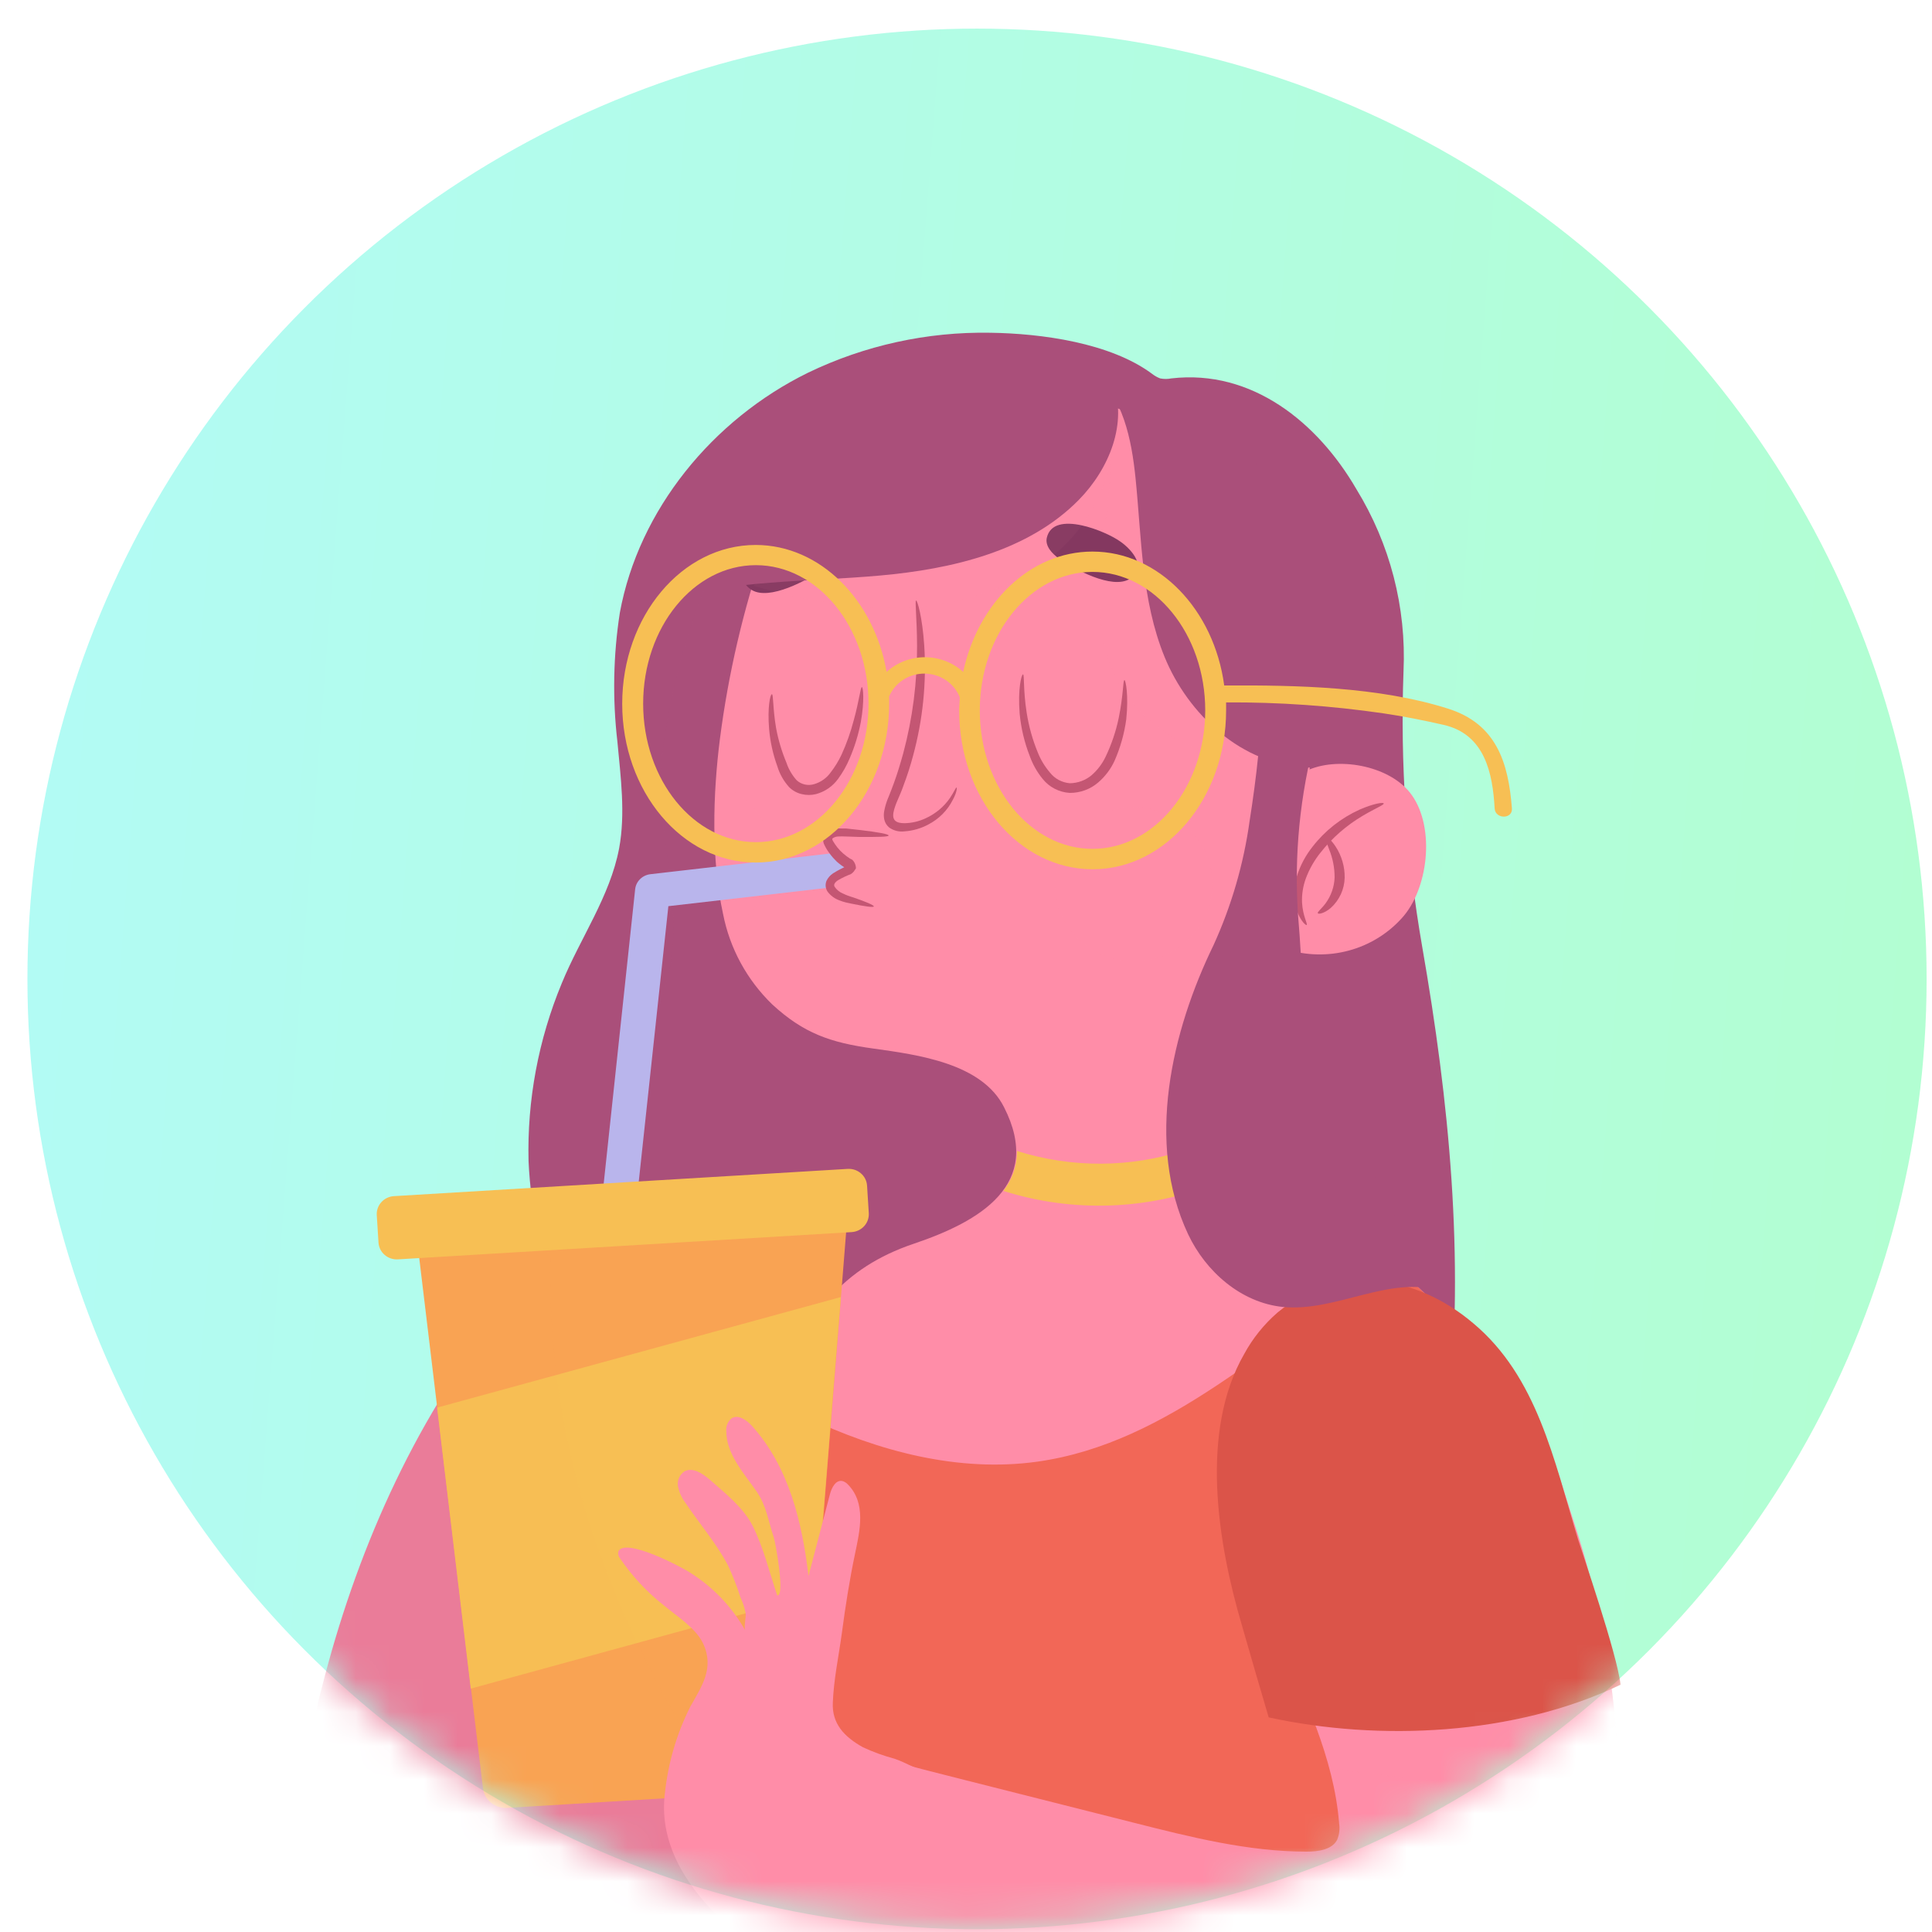 <svg width="57" height="57" viewBox="0 0 57 57" fill="none" xmlns="http://www.w3.org/2000/svg">
<ellipse opacity="0.3" cx="28.825" cy="28.881" rx="28.016" ry="28.037" fill="url(#paint0_linear_0_3665)"/>
<mask id="mask0_0_3665" style="mask-type:alpha" maskUnits="userSpaceOnUse" x="0" y="0" width="57" height="57">
<ellipse cx="28.825" cy="28.881" rx="28.016" ry="28.037" fill="#C4C4C4"/>
</mask>
<g mask="url(#mask0_0_3665)">
<path d="M42.736 41.715C43.204 37.056 42.758 32.515 41.959 27.93C41.493 25.247 41.309 22.526 41.408 19.807C41.495 17.919 41.011 16.047 40.015 14.427C38.878 12.469 36.94 10.888 34.557 11.164C34.449 11.186 34.337 11.186 34.228 11.164C34.141 11.131 34.06 11.085 33.987 11.027C32.756 10.114 30.726 9.838 29.214 9.817C27.352 9.785 25.51 10.19 23.84 10.996C21.021 12.379 18.846 15.044 18.288 18.073C18.092 19.333 18.068 20.613 18.215 21.879C18.312 22.928 18.457 24.002 18.266 25.03C17.998 26.446 17.124 27.668 16.576 29.005C15.884 30.672 15.549 32.46 15.594 34.259C15.649 35.547 16.043 38.816 17.542 39.283C19.563 39.916 21.697 40.116 23.819 40.312L29.801 40.869C30.825 40.963 31.867 41.057 32.864 40.817C33.611 40.638 34.298 40.279 35.037 40.076C35.954 39.826 36.923 39.821 37.843 40.062" fill="#AA4F7A"/>
<g style="mix-blend-mode:multiply" opacity="0.32">
<g style="mix-blend-mode:multiply" opacity="0.32">
<path d="M25.07 15.68L21.207 16.824C21.137 16.84 21.07 16.87 21.011 16.911C20.946 16.971 20.898 17.048 20.874 17.133C20.211 18.778 19.762 20.497 19.536 22.252C19.252 24.542 20.319 26.807 19.635 29.093L18.848 31.817C18.452 33.146 18.054 34.542 18.366 35.892C18.607 36.953 19.252 37.873 19.725 38.854C20.436 40.332 20.756 41.959 20.657 43.589C20.657 43.537 23.795 42.917 24.082 42.834C25.254 42.507 26.407 42.116 27.534 41.664C28.515 41.272 29.466 40.794 30.448 40.44C31.035 40.232 31.573 40.081 31.979 39.588C33.102 38.222 33.362 35.814 33.406 34.136C33.455 32.159 33.074 30.194 32.288 28.371C31.739 27.096 30.983 25.915 30.05 24.875" fill="#AA4F7A"/>
</g>
</g>
<path d="M13.153 41.01C10.98 44.48 9.65 48.422 8.921 52.432C8.607 54.166 8.411 56.028 9.227 57.596C10.558 60.191 14.22 59.467 16.574 58.95C20.161 58.167 24.54 56.57 26.785 53.645" fill="#EA7C99"/>
<path d="M46.854 59.252C47.745 56.778 47.549 53.669 47.337 51.232C47.079 48.12 46.41 45.278 44.896 42.466C43.761 40.361 42.569 38.045 40.336 36.922C39.254 36.377 38.086 36.021 36.956 35.556C35.58 34.985 34.264 33.761 34.646 32.173C34.887 31.124 35.66 30.265 36.454 29.515C36.908 29.065 37.328 28.584 37.709 28.073C37.731 28.041 37.761 28.014 37.796 27.996C37.849 27.983 37.904 27.988 37.953 28.01C38.549 28.195 39.187 28.208 39.79 28.046C40.393 27.884 40.935 27.554 41.35 27.097C42.137 26.247 42.349 24.443 41.656 23.462C41.058 22.612 39.563 22.32 38.634 22.702C38.996 20.796 39.064 18.088 38.25 16.283C37.492 14.535 35.534 13.219 33.861 12.412C32.188 11.605 30.358 11.452 28.535 11.65C26.621 11.86 24.632 12.561 23.521 14.096C23.098 14.732 22.773 15.425 22.556 16.153C21.928 17.989 21.487 19.881 21.24 21.801C21.032 23.428 20.979 25.358 21.334 26.969C21.531 27.98 22.036 28.908 22.783 29.633C23.712 30.487 24.497 30.76 25.762 30.935C27.082 31.119 28.973 31.369 29.624 32.669C30.788 34.955 28.9 36.04 26.954 36.696C22.746 38.111 22.891 42.298 22.326 45.877C22.085 47.462 21.361 48.743 20.842 50.232C20.565 51.138 20.403 52.075 20.359 53.02C20.313 53.548 20.072 54.291 20.154 54.806C20.241 55.358 20.694 55.641 21.136 56.002C22.495 57.108 24.033 57.998 25.547 58.868C26.86 59.595 28.246 60.191 29.682 60.644C31.688 61.31 33.545 62.145 35.626 62.59C37.187 62.95 38.775 63.186 40.374 63.298C42.815 63.437 45.096 62.529 46.308 60.399C46.524 60.033 46.706 59.649 46.854 59.252Z" fill="#FF8DA8"/>
<g style="mix-blend-mode:multiply" opacity="0.2">
<g style="mix-blend-mode:multiply" opacity="0.2">
<path d="M32.644 11.773C32.956 13.146 32.705 14.57 32.543 15.967C32.381 17.363 32.326 18.847 32.977 20.102C33.403 20.87 34.061 21.492 34.861 21.881C35.661 22.271 36.565 22.41 37.449 22.28C36.999 19.578 36.078 16.972 34.725 14.575" fill="#FF8DA8"/>
</g>
</g>
<path d="M24.626 16.186C24.425 15.349 22.856 16.007 22.453 16.305C22.113 16.552 21.647 17.076 22.175 17.404C22.704 17.732 23.834 17.104 24.256 16.812C24.466 16.658 24.686 16.422 24.626 16.186Z" fill="#843860"/>
<path d="M30.885 15.861C31.085 15.023 32.655 15.684 33.058 15.981C33.396 16.217 33.862 16.75 33.333 17.078C32.804 17.406 31.675 16.778 31.252 16.486C31.044 16.34 30.825 16.111 30.885 15.861Z" fill="#843860"/>
<path d="M40.394 63.306C42.835 63.445 45.116 62.536 46.328 60.406C46.537 60.037 46.713 59.651 46.854 59.253C47.745 56.778 47.549 53.669 47.337 51.232C47.079 48.12 46.41 45.278 44.896 42.466C43.882 40.579 42.818 38.538 41.01 37.321C40.949 37.356 40.886 37.392 40.828 37.429C37.487 39.513 34.525 42.575 30.602 43.124C28.285 43.447 25.919 42.82 23.811 41.82C23.555 41.697 23.287 41.57 23.012 41.449C22.679 42.865 22.565 44.433 22.336 45.887C22.095 47.472 21.37 48.753 20.851 50.241C20.575 51.148 20.413 52.084 20.369 53.03C20.323 53.558 20.081 54.301 20.163 54.815C20.25 55.367 20.704 55.651 21.146 56.011C22.505 57.118 24.043 58.007 25.557 58.878C26.87 59.605 28.256 60.2 29.692 60.654C31.698 61.319 33.555 62.154 35.636 62.6C37.2 62.959 38.791 63.195 40.394 63.306Z" fill="#F26757"/>
<g style="mix-blend-mode:multiply" opacity="0.25">
<g style="mix-blend-mode:multiply" opacity="0.25">
<path d="M33.445 28.363C34.729 28.363 35.77 27.346 35.77 26.092C35.77 24.837 34.729 23.82 33.445 23.82C32.161 23.82 31.12 24.837 31.12 26.092C31.12 27.346 32.161 28.363 33.445 28.363Z" fill="#FF8DA8"/>
</g>
<g style="mix-blend-mode:multiply" opacity="0.25">
<path d="M22.801 25.328C22.801 24.834 22.636 24.353 22.331 23.96C22.026 23.566 21.598 23.28 21.111 23.145C21.012 24.424 21.086 25.71 21.331 26.969C21.362 27.111 21.401 27.253 21.442 27.392C21.847 27.211 22.191 26.921 22.432 26.555C22.673 26.189 22.801 25.763 22.801 25.328Z" fill="#FF8DA8"/>
</g>
</g>
<path d="M47.651 50.727C47.468 48.759 47.063 46.817 46.444 44.935C45.961 43.456 45.521 41.68 44.343 40.595C42.518 38.913 39.986 39.283 38.221 40.904C35.918 43.027 36.625 45.771 37.707 48.281C38.477 50.069 39.356 51.862 39.508 53.794C39.534 53.958 39.514 54.126 39.45 54.28C39.295 54.575 38.89 54.629 38.549 54.629C36.826 54.629 35.133 54.202 33.463 53.779L28.461 52.515C27 52.147 25.523 51.774 24.103 51.27C22.877 52.91 21.861 54.691 21.078 56.572C23.34 58.33 25.725 60.031 28.444 61.026C32.495 62.513 37.637 64.65 42.113 63.742C43.251 63.534 44.314 63.036 45.193 62.299C46.072 61.562 46.737 60.611 47.12 59.542C48.165 56.761 47.897 53.619 47.651 50.727Z" fill="#FF8DA8"/>
<path d="M35.871 34.914C35.506 34.647 35.196 34.314 34.958 33.933C33.352 34.458 31.616 34.466 30.004 33.957C30.009 34.383 29.868 34.798 29.604 35.136C31.654 35.784 33.873 35.706 35.871 34.914Z" fill="#F7BF54"/>
<path d="M32.227 10.921C33.137 11.725 33.383 12.952 33.501 14.099C33.682 15.877 33.675 17.706 34.358 19.38C35.041 21.055 36.632 22.586 38.6 22.645C38.712 22.658 38.825 22.635 38.923 22.582C38.995 22.519 39.045 22.437 39.068 22.346C40.321 19.012 39.068 15.033 36.06 12.801C35 12.023 33.76 11.452 32.553 10.888" fill="#AA4F7A"/>
<g style="mix-blend-mode:multiply" opacity="0.2">
<g style="mix-blend-mode:multiply" opacity="0.2">
<path d="M22.223 17.283C23.746 17.717 25.332 18.019 26.918 17.918C28.504 17.816 30.095 17.285 31.264 16.226C32.432 15.167 33.086 13.537 32.758 12.018C30.709 13.506 28.254 14.365 25.704 14.485" fill="#FF8DA8"/>
</g>
</g>
<path d="M32.828 11.289C33.277 12.471 32.732 13.827 31.829 14.747C30.342 16.262 28.094 16.79 25.955 16.981C23.816 17.172 21.627 17.104 19.572 17.717C20.115 15.037 22.341 12.884 24.924 11.836C27.508 10.789 30.4 10.723 33.176 11.027" fill="#AA4F7A"/>
<path d="M25.172 25.655C25.174 25.639 25.174 25.622 25.172 25.606C25.165 25.541 25.144 25.477 25.111 25.42C25.078 25.363 25.034 25.313 24.982 25.272C24.929 25.232 24.869 25.202 24.804 25.184C24.739 25.166 24.672 25.161 24.605 25.169L19.185 25.792C19.071 25.806 18.964 25.857 18.883 25.938C18.802 26.018 18.751 26.123 18.739 26.235L17.773 35.273C17.759 35.404 17.8 35.536 17.884 35.639C17.97 35.742 18.093 35.808 18.227 35.822H18.282C18.409 35.822 18.53 35.776 18.624 35.693C18.717 35.611 18.776 35.497 18.79 35.374L19.719 26.735L24.526 26.181C24.567 26.04 24.651 25.915 24.766 25.821C24.881 25.727 25.023 25.669 25.172 25.655Z" fill="#B9B5EC"/>
<path d="M28.222 23.233C28.198 23.233 28.154 23.351 28.031 23.537C27.852 23.8 27.601 24.01 27.307 24.143C27.113 24.234 26.901 24.283 26.686 24.287C26.445 24.287 26.315 24.207 26.361 23.966C26.406 23.726 26.558 23.466 26.653 23.183C26.764 22.891 26.86 22.593 26.94 22.291C27.227 21.234 27.338 20.139 27.268 19.048C27.213 18.21 27.066 17.71 27.027 17.717C26.988 17.724 27.053 18.234 27.056 19.055C27.062 20.122 26.926 21.185 26.65 22.218C26.566 22.52 26.479 22.813 26.378 23.089C26.329 23.228 26.274 23.362 26.223 23.494C26.161 23.632 26.116 23.776 26.088 23.924C26.071 24.006 26.071 24.091 26.088 24.174C26.107 24.265 26.156 24.348 26.228 24.41C26.358 24.506 26.522 24.548 26.684 24.528C26.931 24.511 27.172 24.442 27.389 24.325C27.703 24.162 27.957 23.906 28.113 23.593C28.234 23.372 28.236 23.237 28.222 23.233Z" fill="#C45673"/>
<path d="M25.429 20.272C25.386 20.272 25.352 20.657 25.188 21.251C25.097 21.599 24.977 21.938 24.828 22.265C24.74 22.452 24.632 22.628 24.505 22.792C24.388 22.956 24.218 23.076 24.022 23.134C23.932 23.162 23.836 23.166 23.744 23.145C23.652 23.124 23.568 23.08 23.5 23.016C23.367 22.866 23.266 22.692 23.203 22.504C23.065 22.174 22.962 21.831 22.897 21.48C22.795 20.876 22.822 20.487 22.773 20.482C22.725 20.477 22.638 20.867 22.691 21.506C22.723 21.881 22.804 22.251 22.933 22.605C23.001 22.833 23.12 23.043 23.28 23.221C23.381 23.323 23.509 23.395 23.65 23.428C23.79 23.463 23.937 23.463 24.077 23.428C24.34 23.356 24.57 23.197 24.727 22.978C24.865 22.79 24.98 22.587 25.069 22.372C25.218 22.026 25.328 21.665 25.398 21.296C25.509 20.669 25.465 20.272 25.429 20.272Z" fill="#C45673"/>
<path d="M33.175 20.065C33.129 20.065 33.146 20.508 33.004 21.19C32.921 21.585 32.791 21.969 32.615 22.334C32.517 22.538 32.377 22.721 32.205 22.872C32.026 23.022 31.798 23.105 31.563 23.108C31.448 23.098 31.336 23.065 31.235 23.011C31.134 22.956 31.046 22.882 30.976 22.792C30.826 22.616 30.706 22.419 30.621 22.207C30.464 21.827 30.353 21.431 30.29 21.027C30.182 20.341 30.228 19.902 30.182 19.897C30.136 19.892 30.025 20.329 30.083 21.053C30.123 21.481 30.223 21.902 30.38 22.303C30.467 22.549 30.597 22.779 30.764 22.983C30.859 23.102 30.98 23.201 31.117 23.271C31.254 23.342 31.405 23.384 31.56 23.393C31.869 23.395 32.167 23.286 32.398 23.087C32.604 22.911 32.769 22.693 32.881 22.45C33.054 22.058 33.171 21.645 33.228 21.223C33.303 20.506 33.209 20.062 33.175 20.065Z" fill="#C45673"/>
<path d="M38.55 27.29C38.591 27.267 38.436 27.035 38.414 26.625C38.405 26.384 38.443 26.144 38.526 25.917C38.629 25.641 38.776 25.382 38.962 25.151C39.306 24.717 39.728 24.349 40.208 24.066C40.58 23.846 40.836 23.747 40.824 23.705C40.812 23.662 40.529 23.705 40.112 23.886C39.566 24.134 39.091 24.508 38.728 24.976C38.521 25.235 38.364 25.528 38.265 25.842C38.185 26.102 38.166 26.377 38.209 26.646C38.291 27.109 38.528 27.316 38.55 27.29Z" fill="#C45673"/>
<path d="M38.88 26.943C38.892 26.976 39.061 26.957 39.261 26.788C39.387 26.674 39.488 26.536 39.559 26.384C39.629 26.231 39.668 26.066 39.672 25.898C39.678 25.571 39.584 25.249 39.404 24.974C39.266 24.768 39.145 24.672 39.114 24.693C39.083 24.714 39.138 24.853 39.215 25.063C39.322 25.326 39.376 25.606 39.375 25.889C39.365 26.163 39.272 26.428 39.109 26.651C38.981 26.823 38.861 26.903 38.88 26.943Z" fill="#C45673"/>
<path d="M25.166 26.474C25.063 26.445 24.962 26.407 24.865 26.36C24.766 26.319 24.682 26.249 24.623 26.16C24.615 26.146 24.611 26.13 24.611 26.114C24.611 26.098 24.615 26.082 24.623 26.068C24.649 26.026 24.686 25.991 24.73 25.967C24.78 25.936 24.848 25.901 24.918 25.867L25.024 25.82L25.106 25.787C25.137 25.767 25.165 25.742 25.188 25.714C25.205 25.693 25.229 25.658 25.253 25.62C25.253 25.523 25.213 25.431 25.142 25.363L25.07 25.327L25.039 25.304L24.983 25.266C24.948 25.241 24.914 25.214 24.882 25.186C24.817 25.13 24.758 25.068 24.705 25.002C24.656 24.939 24.61 24.873 24.57 24.804C24.546 24.742 24.553 24.752 24.57 24.73C24.618 24.698 24.674 24.68 24.732 24.679C24.804 24.675 24.877 24.675 24.949 24.679L25.372 24.693C25.891 24.693 26.214 24.693 26.217 24.65C26.219 24.608 25.903 24.551 25.389 24.49L24.966 24.443H24.85C24.804 24.44 24.759 24.44 24.713 24.443C24.601 24.442 24.492 24.476 24.401 24.539C24.339 24.587 24.298 24.656 24.288 24.733C24.279 24.802 24.292 24.872 24.324 24.933C24.368 25.024 24.421 25.109 24.483 25.188C24.545 25.273 24.615 25.351 24.691 25.424C24.73 25.457 24.771 25.492 24.814 25.523L24.879 25.568L24.908 25.587L24.797 25.641C24.725 25.679 24.655 25.716 24.578 25.766C24.494 25.822 24.427 25.898 24.384 25.988C24.364 26.038 24.355 26.093 24.36 26.147C24.365 26.201 24.382 26.253 24.411 26.299C24.5 26.422 24.626 26.515 24.771 26.566C24.831 26.59 24.893 26.61 24.956 26.625L25.116 26.66C25.521 26.743 25.77 26.778 25.78 26.743C25.789 26.707 25.553 26.606 25.166 26.474Z" fill="#C45673"/>
<path d="M24.997 35.938L12.317 36.684L14.249 52.758C14.269 52.928 14.356 53.083 14.491 53.191C14.626 53.299 14.799 53.352 14.973 53.338L23.063 52.845C23.225 52.836 23.379 52.769 23.495 52.658C23.611 52.546 23.682 52.398 23.695 52.239L24.997 35.938Z" fill="#F9A353"/>
<path d="M13.889 49.819L24.098 47.021L24.808 38.267L12.896 41.529L13.889 49.819Z" fill="#F7BF54"/>
<g style="mix-blend-mode:multiply" opacity="0.14">
<g style="mix-blend-mode:multiply" opacity="0.14">
<path d="M12.317 36.684L14.249 52.758C14.269 52.928 14.356 53.083 14.491 53.191C14.626 53.299 14.799 53.352 14.973 53.338L21.412 52.947C19.691 50.508 18.347 47.836 17.421 45.016C16.52 42.251 16.126 39.352 16.257 36.453L12.317 36.684Z" fill="#F9A353"/>
</g>
</g>
<path d="M25.008 34.486L11.623 35.29C11.325 35.308 11.098 35.559 11.116 35.85L11.167 36.66C11.185 36.951 11.442 37.173 11.74 37.155L25.125 36.351C25.424 36.333 25.65 36.082 25.632 35.791L25.581 34.981C25.563 34.689 25.306 34.468 25.008 34.486Z" fill="#F7BF54"/>
<g style="mix-blend-mode:multiply" opacity="0.2">
<g style="mix-blend-mode:multiply" opacity="0.2">
<path d="M47.651 50.727C47.469 48.759 47.064 46.817 46.444 44.936C45.961 43.456 45.522 41.68 44.344 40.595C43.009 39.366 41.3 39.236 39.786 39.887L36.749 45.148C36.927 46.23 37.252 47.283 37.715 48.281C38.263 49.552 38.864 50.828 39.221 52.154C40.888 52.43 42.574 52.584 44.264 52.614C45.447 52.65 46.631 52.571 47.799 52.378C47.743 51.807 47.697 51.267 47.651 50.727Z" fill="#FF8DA8"/>
</g>
</g>
<path d="M37.43 50.668C40.677 51.376 44.672 51.208 47.811 49.705C47.719 48.821 46.654 45.733 46.555 45.41C45.848 43.072 45.348 40.616 43.465 39.04C41.775 37.606 39.472 37.25 37.691 38.724C37.293 39.07 36.961 39.482 36.711 39.941C35.39 42.23 35.923 45.518 36.636 47.938C36.896 48.847 37.161 49.757 37.43 50.668Z" fill="#DB5449"/>
<path d="M40.638 34.841C40.083 33.636 40.575 32.468 39.873 31.303C39.501 30.692 38.825 30.123 38.589 29.434C38.376 28.828 38.383 28.019 38.325 27.366C38.164 25.586 38.301 23.792 38.731 22.055C38.761 21.963 38.772 21.866 38.762 21.77C38.723 21.639 38.646 21.522 38.54 21.433C37.812 20.698 37.135 19.916 36.515 19.092L37.123 22.268C37.058 22.919 36.971 23.563 36.867 24.223C36.692 25.487 36.334 26.72 35.803 27.884C34.569 30.42 33.789 33.723 35.052 36.412C35.571 37.514 36.614 38.434 37.847 38.559C39.414 38.715 41 37.615 42.495 38.087C41.782 37.059 41.161 35.973 40.638 34.841Z" fill="#AA4F7A"/>
<path d="M24.646 58.92C22.473 57.797 19.248 55.69 19.62 52.876C19.715 52.002 19.965 51.151 20.361 50.361C20.697 49.76 21.085 49.219 20.745 48.49C20.52 48.019 19.965 47.684 19.572 47.353C19.077 46.961 18.646 46.497 18.294 45.978C18.269 45.948 18.251 45.912 18.243 45.874C18.235 45.836 18.237 45.796 18.249 45.759C18.471 45.374 20.057 46.209 20.308 46.365C21.01 46.794 21.588 47.392 21.986 48.101C21.942 48.021 22.012 47.712 22 47.601C21.969 47.438 21.917 47.28 21.846 47.129C21.743 46.8 21.617 46.479 21.469 46.167C21.121 45.511 20.627 44.945 20.216 44.329C20.111 44.189 20.038 44.028 20.004 43.857C19.987 43.773 19.997 43.686 20.03 43.607C20.063 43.528 20.12 43.46 20.192 43.411C20.433 43.277 20.726 43.471 20.931 43.647C21.377 44.039 21.935 44.478 22.205 45.016C22.524 45.648 22.703 46.4 22.93 47.068C23.171 47.117 22.879 45.502 22.828 45.355C22.662 44.867 22.616 44.426 22.319 43.999C21.933 43.447 21.43 42.895 21.428 42.225C21.42 42.153 21.43 42.081 21.458 42.014C21.486 41.947 21.53 41.889 21.587 41.843C21.785 41.722 22.029 41.897 22.184 42.067C23.282 43.286 23.663 44.912 23.854 46.495L24.487 44.079C24.537 43.89 24.658 43.654 24.854 43.695C24.916 43.713 24.972 43.748 25.015 43.796C25.561 44.35 25.368 45.162 25.228 45.83C25.066 46.603 24.943 47.386 24.839 48.17C24.747 48.856 24.598 49.538 24.571 50.231C24.54 50.854 24.909 51.243 25.46 51.55C25.759 51.69 26.071 51.802 26.392 51.888C26.727 52.003 27.031 52.197 27.377 52.3" fill="#FF8DA8"/>
<path d="M42.711 20.904C40.674 20.26 38.255 20.213 36.138 20.223H36.118C35.819 17.988 34.187 16.273 32.231 16.273C30.39 16.273 28.852 17.788 28.417 19.824C28.11 19.545 27.707 19.39 27.287 19.39C26.868 19.39 26.464 19.545 26.157 19.824C25.791 17.701 24.2 16.078 22.295 16.078C20.122 16.078 18.357 18.18 18.357 20.763C18.357 23.346 20.122 25.448 22.295 25.448C24.468 25.448 26.232 23.346 26.232 20.763C26.232 20.69 26.232 20.619 26.232 20.546C26.319 20.344 26.465 20.173 26.652 20.053C26.839 19.933 27.059 19.871 27.282 19.873C27.506 19.876 27.724 19.943 27.908 20.067C28.092 20.191 28.234 20.366 28.316 20.569C28.316 20.699 28.299 20.829 28.299 20.961C28.299 23.556 30.066 25.646 32.236 25.646C34.407 25.646 36.174 23.542 36.174 20.959C36.174 20.876 36.174 20.798 36.174 20.723C37.731 20.714 39.288 20.823 40.828 21.048C41.42 21.135 42.006 21.253 42.591 21.386C43.815 21.664 44.039 22.827 44.097 23.853C44.116 24.172 44.628 24.174 44.606 23.853C44.503 22.485 44.141 21.35 42.711 20.904ZM22.3 24.846C20.465 24.846 18.975 23.013 18.975 20.76C18.975 18.508 20.465 16.674 22.3 16.674C24.134 16.674 25.624 18.508 25.624 20.76C25.624 23.013 24.132 24.846 22.3 24.846ZM32.231 25.044C30.399 25.044 28.907 23.211 28.907 20.959C28.907 18.706 30.399 16.873 32.231 16.873C34.064 16.873 35.558 18.706 35.558 20.959C35.558 23.211 34.066 25.044 32.231 25.044Z" fill="#F7BF54"/>
</g>
<defs>
<linearGradient id="paint0_linear_0_3665" x1="56.841" y1="56.918" x2="-17.838" y2="51.144" gradientUnits="userSpaceOnUse">
<stop stop-color="#00FF66"/>
<stop offset="1" stop-color="#00F0FF"/>
</linearGradient>
</defs>
</svg>
